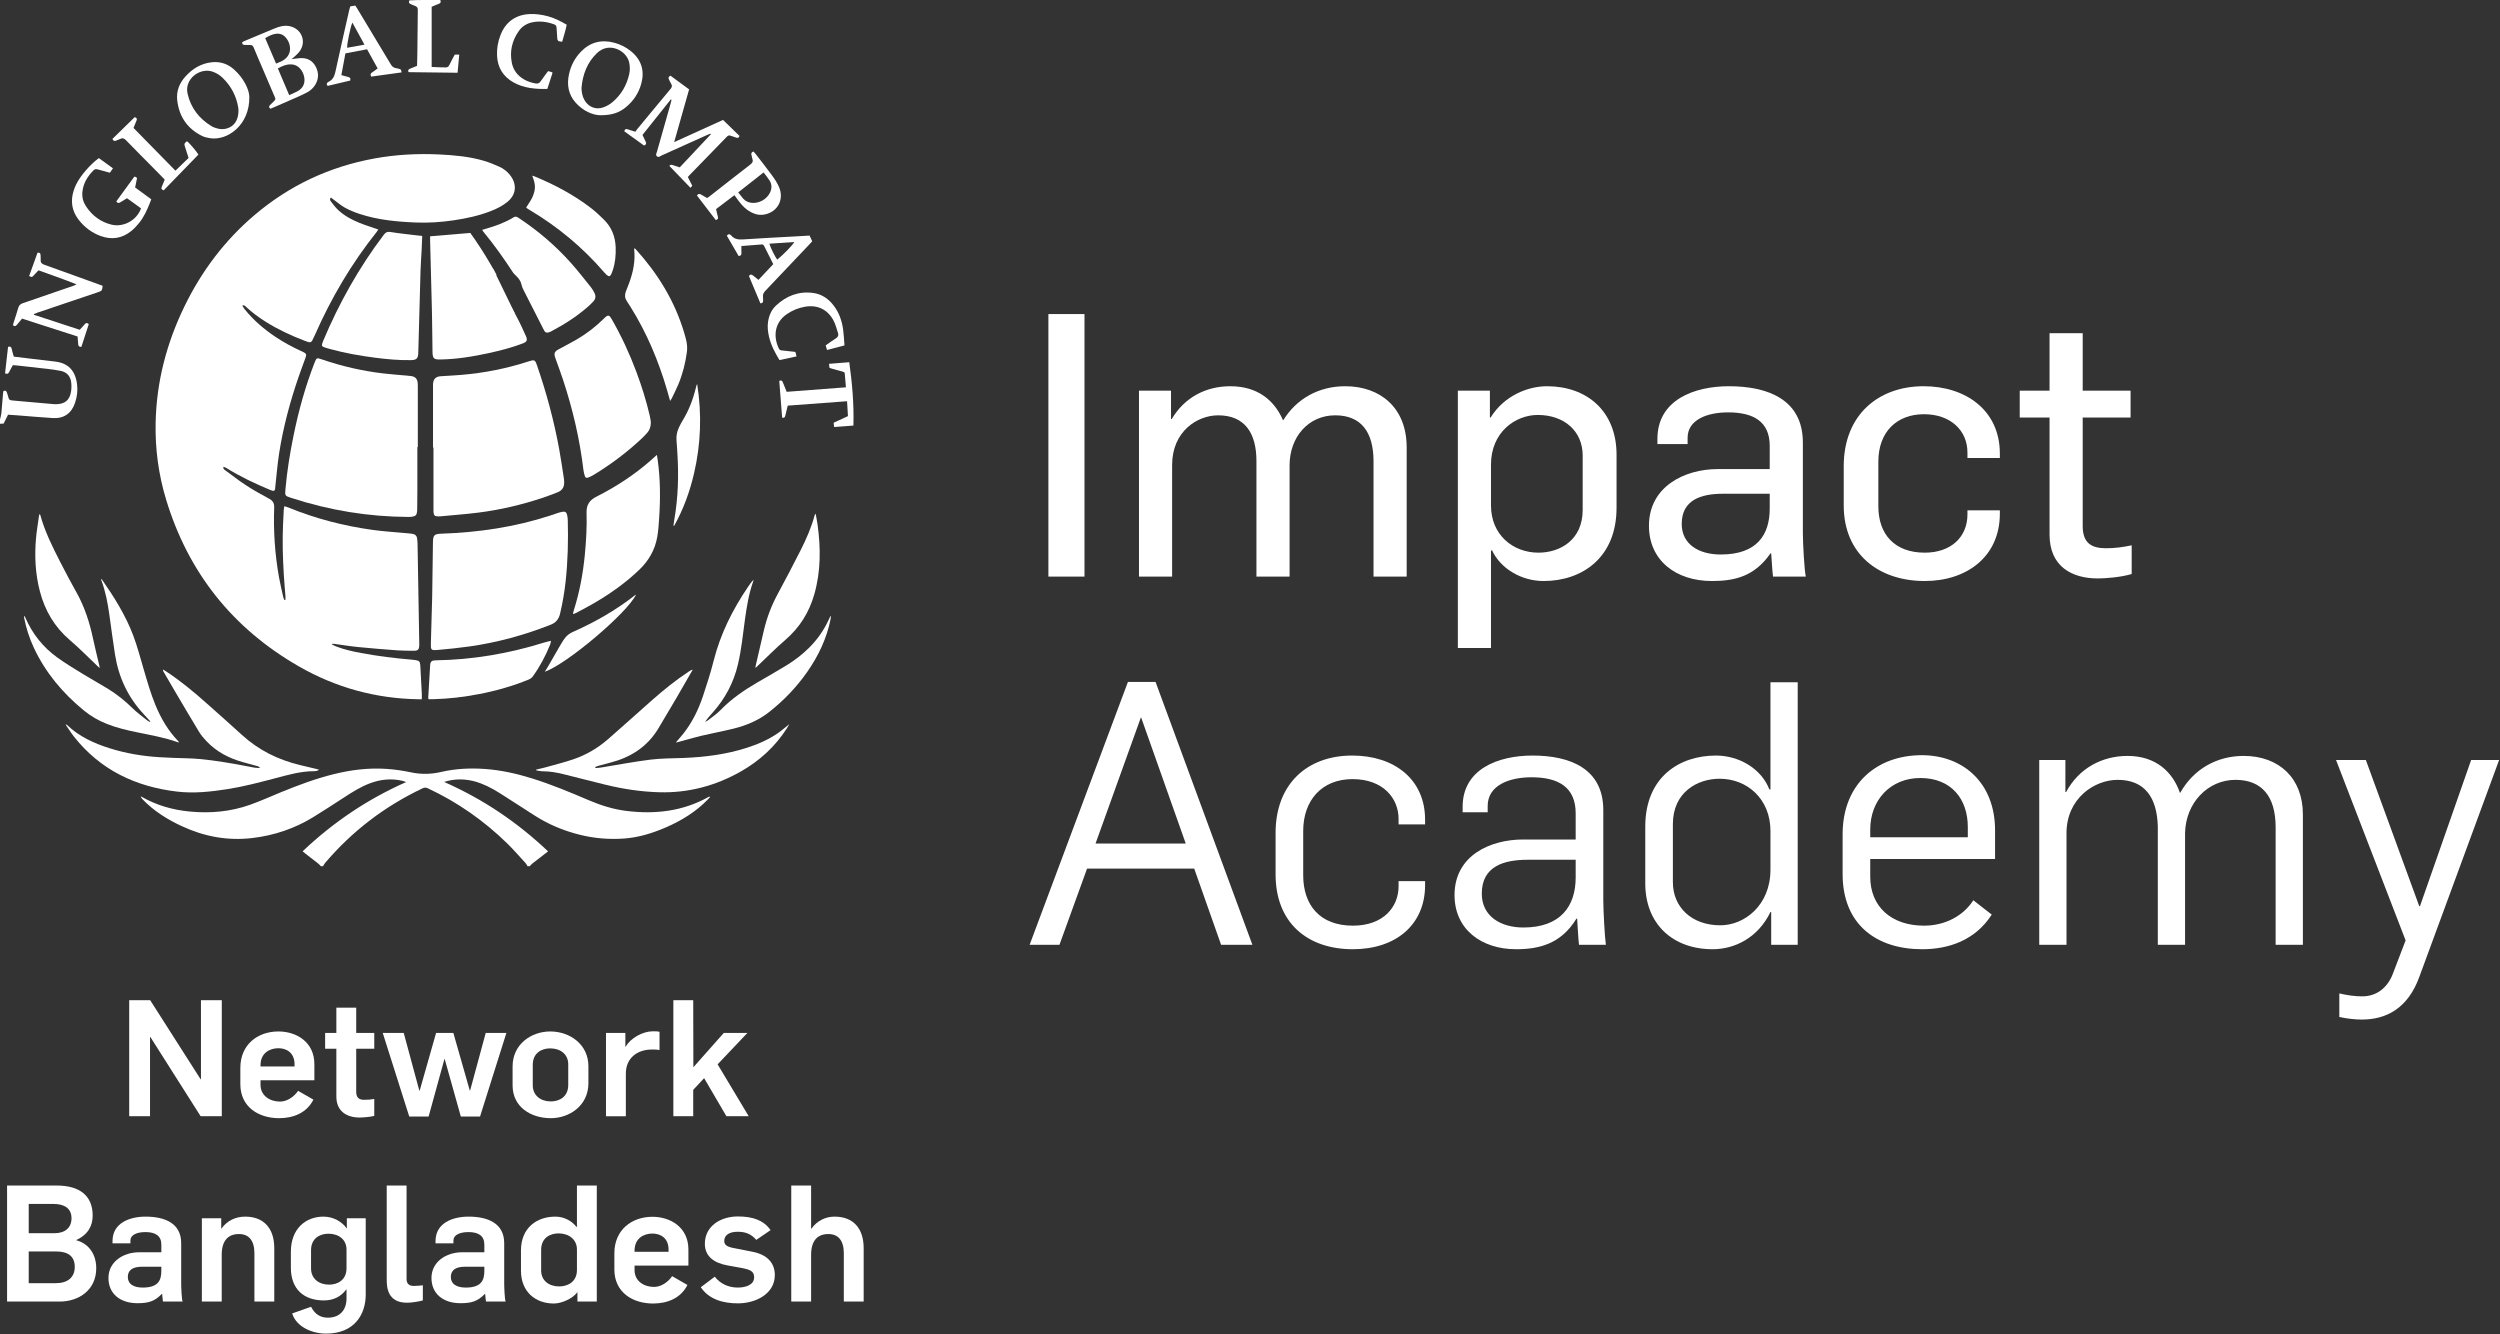 <svg width="1220" height="651" viewBox="0 0 1220 651" fill="none" xmlns="http://www.w3.org/2000/svg">
<rect x="0" y="0" width="1220" height="651" fill="#333333" stroke="none"/>
<path d="M511.619 153.263H529.228V281.38H511.619V153.263Z" fill="white"/>
<path d="M555.822 190.638H571.456V204.474H571.814C578.104 193.873 588.525 188.482 600.385 188.482C613.861 188.482 621.948 195.49 626.08 205.013H626.26C632.729 194.592 643.51 188.482 656.448 188.482C673.697 188.482 686.456 199.084 686.456 218.31V281.381H670.284V225.138C670.284 210.764 664.174 202.677 651.596 202.677C638.478 202.677 629.314 213.278 629.314 227.114V281.381H613.142V224.958C613.142 211.482 607.573 202.677 594.456 202.677C584.393 202.677 571.994 210.404 571.994 226.936V281.381H555.822V190.638Z" fill="white"/>
<path d="M772.345 248.857V222.263C772.345 210.583 763.54 202.497 750.424 202.497C739.643 202.497 727.603 210.763 727.603 226.755V246.701C727.603 260.895 738.205 269.701 750.783 269.701C761.205 269.701 772.345 263.591 772.345 248.857ZM711.431 190.638H727.064V203.755H727.424C734.072 192.974 745.752 188.482 754.916 188.482C774.501 188.482 788.876 200.701 788.876 221.903V247.778C788.876 272.217 771.985 283.537 753.299 283.537C742.337 283.537 732.275 277.427 728.143 268.622H727.603V316.239H711.431V190.638Z" fill="white"/>
<path d="M863.625 248.137V240.949H840.805C830.023 240.949 820.679 244.004 820.679 255.684C820.679 265.567 828.945 270.599 839.726 270.599C857.515 270.599 863.625 260.895 863.625 248.137ZM804.688 256.583C804.688 237.536 821.937 228.911 838.289 228.911H863.625V217.591C863.625 205.731 855.718 201.239 843.319 201.239C833.078 201.239 823.554 204.832 823.554 213.637V216.692H808.819V214.176C808.819 195.129 826.789 188.481 843.679 188.481C862.726 188.481 879.797 194.949 879.797 215.973V260.176C879.797 264.848 880.515 278.325 881.234 281.38H865.242C864.882 279.044 864.523 272.036 864.343 270.059H863.985C856.258 281.2 846.734 283.536 835.414 283.536C817.805 283.536 804.688 273.473 804.688 256.583Z" fill="white"/>
<path d="M899.74 246.7V227.473C899.74 202.497 916.631 188.481 938.732 188.481C959.216 188.481 975.928 200.161 975.928 221.364V223.52H960.115V220.825C960.115 210.044 951.85 202.137 938.912 202.137C925.795 202.137 916.631 210.583 916.631 225.317V247.06C916.631 260.716 924.538 269.7 939.271 269.7C952.21 269.7 960.115 261.973 960.115 251.012V249.036H975.928V250.653C975.928 271.676 959.756 283.536 939.271 283.536C916.811 283.536 899.74 270.419 899.74 246.7Z" fill="white"/>
<path d="M1000.18 260.896V203.756H985.63V190.638H1000.18V162.606H1016.36V190.638H1039.72V203.756H1016.36V256.762C1016.36 265.029 1020.67 267.544 1027.68 267.544C1032.35 267.544 1035.94 267.005 1040.26 266.106V280.122C1034.86 281.74 1027.32 282.278 1023.72 282.278C1011.15 282.278 1000.18 276.529 1000.18 260.896Z" fill="white"/>
<path d="M578.644 411.653L556.901 350.199H556.723L534.62 411.653H578.644ZM550.433 332.77H563.909L611.167 461.067H595.895L582.777 423.871H530.488L517.011 461.067H502.456L550.433 332.77Z" fill="white"/>
<path d="M622.488 426.747V406.441C622.488 382.544 637.942 368.708 659.863 368.708C680.527 368.708 695.442 380.387 695.442 399.973V402.309H682.504V399.613C682.504 389.552 674.958 380.208 660.043 380.208C645.128 380.208 635.964 390.449 635.964 405.544V427.107C635.964 441.661 644.051 451.723 660.223 451.723C675.136 451.723 682.504 442.559 682.504 432.496V429.981H695.442V431.957C695.442 451.364 681.067 463.223 660.223 463.223C637.762 463.223 622.488 450.107 622.488 426.747Z" fill="white"/>
<path d="M768.931 428.184V419.559H745.571C734.071 419.559 723.111 422.613 723.111 436.091C723.111 447.231 732.455 452.621 743.415 452.621C761.384 452.621 768.931 442.379 768.931 428.184ZM709.813 436.809C709.813 417.223 727.603 409.676 743.236 409.676H768.931V396.919C768.931 383.981 760.305 379.309 747.368 379.309C736.767 379.309 725.985 383.083 725.985 393.324V396.379H713.767V393.684C713.767 375.356 731.016 368.708 747.907 368.708C766.056 368.708 782.407 374.996 782.407 395.301V439.145C782.407 444.176 783.125 457.473 783.665 461.067H770.548C770.188 458.372 769.829 450.645 769.649 448.309H769.291C761.743 460.708 750.961 463.223 739.821 463.223C722.931 463.223 709.813 453.52 709.813 436.809Z" fill="white"/>
<path d="M863.984 424.411V405.544C863.984 389.911 852.664 380.028 839.187 380.028C828.227 380.028 816.367 386.676 816.367 402.129V430.52C816.367 442.559 825.351 451.544 839.547 451.544C851.227 451.544 863.984 441.84 863.984 424.411ZM802.891 431.059V403.387C802.891 379.129 819.601 368.708 837.391 368.708C848.531 368.708 859.492 374.996 863.445 385.239H863.984V332.949H877.281V461.067H864.344V445.075H863.984C857.875 457.653 846.555 463.223 835.773 463.223C816.367 463.223 802.891 451.004 802.891 431.059Z" fill="white"/>
<path d="M960.293 408.598V403.568C960.293 389.91 952.207 379.669 937.113 379.669C922.558 379.669 912.675 390.45 912.675 404.825V408.598H960.293ZM899.199 426.568V407.161C899.199 382.364 916.09 368.528 937.831 368.528C957.777 368.528 973.59 381.825 973.59 405.184V419.2H912.675V427.825C912.675 442.56 923.098 451.724 938.91 451.724C949.331 451.724 958.137 446.872 962.987 439.325L971.973 446.333C963.886 458.91 950.949 463.224 938.011 463.224C915.91 463.224 899.199 451.364 899.199 426.568Z" fill="white"/>
<path d="M995.15 370.864H1007.91V386.497H1008.27C1014.56 374.817 1025.88 368.888 1038.28 368.888C1052.29 368.888 1060.38 376.973 1063.79 386.856H1063.97C1070.44 375.356 1081.76 368.888 1094.88 368.888C1112.31 368.888 1123.81 379.848 1123.81 397.457V461.066H1110.51V403.746C1110.51 388.473 1103.68 380.566 1090.92 380.566C1077.45 380.566 1066.67 391.708 1066.31 406.442V461.066H1053.01V403.388C1052.65 388.833 1046.36 380.566 1033.42 380.566C1022.1 380.566 1008.45 389.552 1008.45 406.621V461.066H995.15V370.864Z" fill="white"/>
<path d="M1141.59 496.286V484.786C1145.37 485.684 1149.14 486.223 1152.73 486.223C1160.1 486.223 1165.31 481.731 1167.83 474.903L1173.94 458.911L1139.98 370.864H1154.53L1180.59 442.2H1180.95L1205.92 370.864H1219.58L1180.77 476.34C1175.02 492.512 1164.06 497.543 1152.56 497.543C1149.68 497.543 1145.73 497.184 1141.59 496.286Z" fill="white"/>
<path d="M156.574 422.716C156.186 422.309 155.841 421.848 155.405 421.502C153.329 419.865 151.226 418.261 149.137 416.64C148.68 416.284 148.241 415.905 147.669 415.434C162.564 401.342 179.189 390.061 198.208 381.65C197.424 381.373 196.989 381.173 196.532 381.065C191.041 379.753 185.689 380.308 180.446 382.286C176.017 383.958 172.046 386.462 168.1 389.025C163.028 392.32 157.964 395.634 152.808 398.793C143.658 404.401 133.708 407.716 123.048 408.97C110.982 410.39 99.562 408.218 88.605 403.112C81.621 399.857 75.188 395.832 69.781 390.281C69.336 389.825 68.918 389.344 68.606 388.665C68.79 388.724 68.992 388.75 69.156 388.845C76.412 393.005 84.258 395.225 92.546 396.028C102.622 397.004 112.514 396.117 122.069 392.717C127.153 390.909 132.08 388.664 137.08 386.618C145.508 383.17 154.021 379.976 162.881 377.785C171.317 375.7 179.869 374.622 188.549 375.212C192.577 375.484 196.616 376.065 200.565 376.905C205.504 377.957 210.316 377.857 215.21 376.726C222.184 375.116 229.282 374.749 236.408 375.237C244.353 375.781 252.081 377.502 259.673 379.873C269.104 382.817 278.208 386.618 287.277 390.492C293.201 393.022 299.273 394.94 305.674 395.729C319.717 397.458 333.214 395.933 345.774 388.91C345.964 388.804 346.168 388.724 346.601 388.87C346.196 389.308 345.798 389.754 345.382 390.182C339.597 396.13 332.696 400.4 325.133 403.688C318.576 406.537 311.821 408.67 304.65 409.197C297.336 409.733 290.1 409.142 282.969 407.372C275.214 405.446 267.916 402.438 261.166 398.142C256.162 394.957 251.172 391.752 246.196 388.526C242.492 386.126 238.736 383.832 234.584 382.274C229.4 380.328 224.104 379.753 218.669 381.037C218.166 381.156 217.677 381.322 216.753 381.59C226.406 385.894 235.298 390.758 243.734 396.432C252.13 402.078 259.992 408.389 267.461 415.473C264.804 417.521 262.288 419.442 259.796 421.394C259.312 421.773 258.922 422.272 258.489 422.716H257.432C257.136 422.229 256.91 421.677 256.533 421.266C253.512 417.978 250.592 414.585 247.4 411.473C236.072 400.428 223.265 391.482 208.925 384.756C208.013 384.329 207.254 384.209 206.288 384.668C187.801 393.421 171.898 405.546 158.637 421.126C158.234 421.598 157.964 422.184 157.632 422.716H156.574Z" fill="white"/>
<path d="M0 204.687C0.231 203.671 0.569 202.667 0.671 201.639C0.993 198.366 1.224 195.082 1.503 191.805C1.531 191.465 1.637 191.13 1.703 190.819C2.595 190.438 3.107 190.714 3.363 191.559C3.619 192.402 3.963 193.225 4.137 194.082C4.325 195.007 4.865 195.321 5.727 195.387C7.308 195.509 8.884 195.689 10.463 195.829C15.727 196.297 20.992 196.761 26.257 197.219C26.667 197.255 27.08 197.258 27.491 197.25C31.641 197.169 33.977 195.282 34.649 191.191C34.911 189.598 34.94 187.901 34.703 186.306C34.281 183.486 32.532 181.614 29.728 181.009C27.499 180.527 25.216 180.263 22.945 179.994C17.932 179.398 12.912 178.858 7.893 178.302C7.376 178.246 6.853 178.243 6.247 178.21C5.613 179.377 4.967 180.489 4.401 181.639C4.012 182.433 3.485 182.635 2.468 182.189C2.952 177.915 3.445 173.569 3.932 169.262C5.007 168.937 5.488 169.23 5.695 170.21C5.96 171.463 6.363 172.689 6.735 174.03C9.584 174.378 12.372 174.723 15.163 175.057C19.068 175.522 22.975 175.978 26.881 176.441C33.155 177.182 36.743 180.654 37.608 187.545C37.991 190.605 37.612 193.651 36.619 196.589C34.88 201.733 31.193 204.337 25.785 204.011C20.041 203.667 14.308 203.134 8.569 202.69C7.053 202.573 5.535 202.483 3.929 202.375C3.2 203.842 2.499 205.253 1.78 206.697C1.153 206.735 0.576 206.77 0 206.805V204.687Z" fill="white"/>
<path d="M118.202 149.102C118.657 149.797 118.978 150.39 119.394 150.908C123.74 156.322 128.954 160.768 134.726 164.585C138.557 167.117 142.576 169.31 146.752 171.217C147.125 171.388 147.505 171.546 147.873 171.729C149.506 172.544 149.684 172.945 149.076 174.633C147.964 177.729 146.785 180.801 145.716 183.91C141.524 196.097 138.197 208.517 136.21 221.256C135.36 226.706 134.94 232.224 134.326 237.71C134.288 238.06 134.302 238.42 134.225 238.761C134.086 239.38 133.662 239.645 133.045 239.502C132.649 239.41 132.26 239.262 131.882 239.104C124.561 236.037 117.38 232.689 110.629 228.476C110.178 228.194 109.658 228.026 109.072 227.762C108.777 228.876 109.476 229.162 109.945 229.506C113.304 231.98 116.589 234.57 120.082 236.837C123.724 239.2 127.521 241.338 131.353 243.38C133.178 244.352 133.878 245.637 133.806 247.606C133.388 258.98 134.124 270.282 136.11 281.489C136.704 284.84 137.518 288.152 138.258 291.476C138.361 291.94 138.62 292.369 138.806 292.816C138.962 292.794 139.117 292.773 139.272 292.753C139.286 292.221 139.345 291.685 139.308 291.157C139.046 287.582 138.718 284.012 138.501 280.434C138.001 272.216 137.756 263.992 138.132 255.76C138.237 253.47 138.338 251.18 138.47 248.892C138.502 248.333 138.648 247.781 138.777 247.016C139.541 247.262 140.09 247.398 140.608 247.612C153.881 253.065 167.668 256.63 181.856 258.598C187.26 259.346 192.724 259.661 198.16 260.177C199.212 260.277 200.27 260.348 201.313 260.518C202.525 260.717 203.358 261.392 203.524 262.685C203.628 263.498 203.746 264.317 203.761 265.134C204.05 281.533 204.325 297.932 204.602 314.329C204.608 314.624 204.614 314.918 204.598 315.212C204.501 316.894 203.882 317.562 202.192 317.558C199.43 317.553 196.661 317.569 193.91 317.369C187.468 316.9 181.026 316.377 174.598 315.74C170.804 315.365 167.034 314.726 163.252 314.214C162.885 314.165 162.512 314.174 162.141 314.157C162.101 314.278 162.062 314.401 162.024 314.524C162.732 314.856 163.422 315.232 164.15 315.513C168.058 317.016 172.13 317.908 176.23 318.673C184.434 320.206 192.708 321.229 201.024 321.921C201.608 321.97 202.192 322.05 202.772 322.14C204.536 322.41 204.969 322.828 205.101 324.642C205.268 326.929 205.352 329.22 205.473 331.509C205.6 333.916 205.736 336.322 205.848 338.73C205.882 339.482 205.853 340.237 205.853 341.232C205.157 341.232 204.534 341.241 203.913 341.23C183.216 340.869 163.83 335.504 145.93 325.244C113.578 306.698 91.884 279.492 81.048 243.752C77.338 231.518 75.674 218.949 75.95 206.174C76.384 186.178 81.36 167.268 90.104 149.334C98.425 132.264 109.626 117.369 124.113 105.036C141.185 90.502 160.788 81.313 182.848 77.314C193.369 75.408 203.965 74.857 214.616 75.385C221.894 75.746 229.161 76.404 236.19 78.481C238.766 79.242 241.274 80.289 243.732 81.389C245.669 82.256 247.361 83.568 248.736 85.22C251.83 88.938 252.63 94.282 247.824 98.342C245.32 100.458 242.433 101.878 239.406 103.05C233.57 105.313 227.489 106.609 221.322 107.52C215.266 108.413 209.172 108.825 203.049 108.585C193.694 108.22 184.404 107.336 175.45 104.386C173.008 103.582 170.588 102.589 168.337 101.354C166.352 100.265 164.614 98.721 162.77 97.373C162.33 97.053 161.901 96.718 161.474 96.397C160.733 97.234 161.134 97.862 161.502 98.332C162.658 99.801 163.769 101.348 165.138 102.6C168.117 105.324 171.65 107.23 175.365 108.742C178.024 109.824 180.781 110.665 183.496 111.613C183.822 111.728 184.15 111.84 184.616 112C184.318 112.448 184.101 112.836 183.826 113.18C171.477 128.664 161.518 145.581 153.569 163.704C153.216 164.509 152.816 165.294 152.421 166.082C151.986 166.952 151.298 167.238 150.374 166.909C149.71 166.674 149.046 166.44 148.389 166.186C141.961 163.714 135.741 160.814 129.886 157.165C126.386 154.984 123.078 152.549 120.052 149.74C119.65 149.366 119.345 148.745 118.202 149.102Z" fill="white"/>
<path d="M203.673 218.183C203.673 225.119 203.681 232.055 203.669 238.99C203.665 242.163 203.625 245.338 203.596 248.51C203.592 248.921 203.575 249.334 203.524 249.742C203.333 251.27 202.868 251.809 201.379 252.106C200.751 252.23 200.096 252.267 199.453 252.265C179.864 252.179 160.761 249.069 142.144 242.983C139.049 241.973 139.024 241.929 139.299 238.765C140.06 229.978 141.471 221.285 143.231 212.649C145.699 200.545 148.96 188.667 153.452 177.146C154.485 174.493 154.484 174.49 157.251 175.439C166.891 178.749 176.775 181.01 186.891 182.215C190.852 182.687 194.837 182.958 198.812 183.325C199.513 183.389 200.219 183.443 200.912 183.565C202.629 183.862 203.592 184.874 203.805 186.625C203.891 187.322 203.892 188.033 203.892 188.737C203.897 198.553 203.896 208.367 203.896 218.183C203.821 218.183 203.748 218.183 203.673 218.183Z" fill="white"/>
<path d="M211.314 218.432C211.314 208.913 211.314 199.394 211.314 189.874C211.314 189.052 211.277 188.228 211.315 187.406C211.427 185.005 212.682 183.752 215.057 183.602C218.454 183.389 221.857 183.221 225.249 182.936C236.345 182.002 247.201 179.848 257.797 176.413C260.871 175.416 261.087 175.476 262.122 178.485C266.694 191.77 270.346 205.305 272.874 219.13C273.761 223.98 274.459 228.864 275.213 233.736C275.329 234.484 275.333 235.261 275.291 236.02C275.173 238.134 273.986 239.51 272.085 240.252C269.57 241.232 267.046 242.197 264.485 243.044C254.317 246.406 243.922 248.842 233.298 250.172C227.186 250.937 221.035 251.381 214.901 251.966C214.551 252 214.197 252.01 213.845 252.002C212.125 251.969 211.674 251.538 211.555 249.814C211.527 249.405 211.537 248.992 211.537 248.581C211.535 238.532 211.535 228.481 211.535 218.432C211.462 218.432 211.387 218.432 211.314 218.432Z" fill="white"/>
<path d="M210.906 291.238C211.046 281.142 211.155 272.976 211.273 264.81C211.327 261.079 211.862 260.564 215.562 260.436C233.546 259.819 251.202 257.216 268.361 251.639C269.755 251.186 271.137 250.687 272.531 250.231C273.086 250.05 273.654 249.884 274.229 249.782C275.865 249.491 276.471 249.903 276.811 251.574C276.962 252.318 277.051 253.084 277.073 253.843C277.347 263.839 277.115 273.82 276.025 283.766C275.442 289.079 274.543 294.34 273.298 299.547C272.65 302.25 271.214 303.9 268.582 304.932C255.849 309.924 242.751 313.522 229.215 315.452C224.049 316.19 218.846 316.706 213.645 317.172C210.357 317.467 210.181 317.207 210.266 313.975C210.485 305.754 210.727 297.531 210.906 291.238Z" fill="white"/>
<path d="M317.621 206.003C317.584 208.068 317.156 209.643 316.05 210.951C315.217 211.936 314.334 212.888 313.396 213.772C306.145 220.614 298.213 226.563 289.705 231.746C288.857 232.262 287.938 232.674 287.021 233.059C286.229 233.391 285.609 233.088 285.374 232.262C285.104 231.304 284.838 230.331 284.72 229.346C282.926 214.304 279.484 199.635 274.742 185.264C273.584 181.754 272.284 178.288 271.038 174.806C270.193 172.442 270.502 171.595 272.738 170.38C275.626 168.81 278.568 167.334 281.405 165.678C286.246 162.854 290.669 159.459 294.654 155.507C294.738 155.423 294.822 155.342 294.908 155.26C296.769 153.492 297.244 153.543 298.561 155.839C303.277 164.06 307.254 172.631 310.561 181.511C313.166 188.506 315.4 195.618 317.088 202.894C317.352 204.034 317.486 205.204 317.621 206.003Z" fill="white"/>
<path d="M206.045 115.146C205.946 117.554 205.872 119.771 205.76 121.988C205.588 125.391 205.321 128.791 205.217 132.196C204.902 142.535 204.646 152.875 204.366 163.214C204.284 166.268 204.221 169.324 204.11 172.378C204.017 174.92 203.205 175.691 200.63 175.74C194.742 175.852 188.893 175.31 183.066 174.562C175.728 173.62 168.446 172.334 161.297 170.388C160.278 170.111 159.258 169.824 158.265 169.471C157.066 169.044 156.932 168.723 157.297 167.474C157.412 167.08 157.566 166.698 157.725 166.319C165.504 147.819 175.248 130.448 187.39 114.442C188.304 113.238 189.136 112.987 190.626 113.23C194.908 113.924 199.233 114.352 203.542 114.882C204.296 114.974 205.052 115.042 206.045 115.146Z" fill="white"/>
<path d="M229.489 113.659C232.914 118.399 236.116 123.371 239.114 128.492C239.637 129.383 240.153 130.279 240.662 131.179C241.21 132.146 241.75 133.118 242.284 134.094C241.641 134.927 241.024 135.63 240.516 136.404C238.436 139.575 238.558 143.71 240.98 146.604C242.322 148.208 244.072 149.314 246.306 149.31C247.129 149.308 247.953 149.328 248.776 149.323C248.98 149.322 249.389 149.826 249.924 150.659C250.308 151.259 250.758 152.031 251.244 152.91C253.117 156.307 255.513 161.292 256.697 164.103C257.524 166.067 257.074 166.856 255.07 167.611C249.729 169.624 244.224 171.067 238.657 172.286C230.844 173.996 222.976 175.292 214.952 175.43C211.732 175.486 211.117 174.975 211.064 171.736C210.954 165.27 210.94 158.802 210.793 152.336C210.529 140.642 210.196 128.948 209.894 117.254C209.878 116.626 209.893 115.995 209.893 115.322C216.444 114.766 222.804 114.227 229.489 113.659Z" fill="white"/>
<path d="M31.967 353.528C32.435 353.647 32.567 353.64 32.632 353.703C38.576 359.451 45.871 362.751 53.612 365.186C61.377 367.628 69.365 368.966 77.476 369.492C82.163 369.796 86.863 369.926 91.559 370.06C99.394 370.287 107.1 371.532 114.799 372.852C117.98 373.398 121.14 374.07 124.317 374.636C125.089 374.774 125.895 374.723 126.684 374.759C126.711 374.646 126.739 374.532 126.765 374.419C126.444 374.25 126.139 374.015 125.796 373.919C123.309 373.22 120.812 372.567 118.327 371.868C111.643 369.99 105.671 366.842 100.836 361.78C99.464 360.343 98.145 358.791 97.118 357.1C93.027 350.376 89.055 343.58 85.052 336.802C83.26 333.767 81.499 330.714 79.728 327.667C79.595 327.438 79.496 327.19 79.612 326.722C80.131 327.052 80.653 327.376 81.167 327.715C88.204 332.35 94.665 337.715 100.943 343.314C106.644 348.398 112.385 353.442 118.02 358.6C126.195 366.084 135.765 370.81 146.48 373.364C149.501 374.086 152.523 374.811 155.689 375.57C154.848 376.359 153.861 376.335 153.013 376.34C146.525 376.382 140.375 378.203 134.188 379.818C126.576 381.803 118.98 383.844 111.196 385.064C102.993 386.35 94.746 387.278 86.456 386.304C66.196 383.927 48.959 375.75 36.088 359.463C34.656 357.65 33.441 355.664 31.967 353.528Z" fill="white"/>
<path d="M290.577 374.816C291.497 374.731 292.427 374.7 293.336 374.554C301.332 373.258 309.296 371.718 317.327 370.712C322.672 370.043 328.109 370.091 333.508 369.884C344.056 369.479 354.452 368.14 364.541 364.9C370.105 363.114 375.416 360.772 380.196 357.363C381.811 356.211 383.301 354.884 385.181 353.37C384.665 354.27 384.359 354.858 384.003 355.414C378.233 364.411 370.568 371.4 361.291 376.614C349.047 383.495 335.905 386.999 321.823 386.623C312.928 386.384 304.163 385.06 295.524 382.956C288.681 381.29 281.868 379.499 275.031 377.808C271.663 376.976 268.256 376.386 264.761 376.379C263.737 376.376 262.715 376.094 261.691 375.939C261.688 375.807 261.685 375.675 261.683 375.543C263.231 375.176 264.795 374.86 266.325 374.431C270.788 373.184 275.295 372.058 279.68 370.578C286.035 368.435 291.759 365.062 296.809 360.65C303.892 354.463 310.873 348.163 317.912 341.927C323.725 336.778 329.759 331.908 336.249 327.627C336.776 327.28 337.315 326.951 338.064 326.802C337.848 327.171 337.632 327.542 337.417 327.912C334.953 332.188 332.513 336.479 330.02 340.736C327.14 345.655 324.232 350.556 321.303 355.444C315.88 364.494 307.688 369.651 297.661 372.216C295.785 372.696 293.913 373.192 292.047 373.708C291.509 373.856 290.999 374.096 290.476 374.295C290.509 374.468 290.544 374.643 290.577 374.816Z" fill="white"/>
<path d="M279.615 299.332C279.765 298.779 279.893 298.22 280.065 297.675C282.839 288.906 284.513 279.922 285.393 270.775C286.053 263.924 286.447 257.058 286.245 250.184C286.133 246.388 287.69 244.068 291.017 242.391C300.65 237.532 309.634 231.662 317.75 224.514C318.621 223.746 319.473 222.958 320.558 221.978C320.713 222.923 320.837 223.592 320.931 224.267C322.265 233.735 322.306 243.242 321.673 252.758C321.462 255.92 321.274 259.108 320.703 262.216C319.581 268.339 316.63 273.534 312.137 277.876C305.502 284.287 298.041 289.57 290.11 294.218C287.275 295.879 284.349 297.386 281.457 298.948C280.957 299.219 280.419 299.422 279.899 299.656C279.805 299.548 279.71 299.44 279.615 299.332Z" fill="white"/>
<path d="M73.395 352.065C72.332 350.905 71.281 349.733 70.204 348.586C62.443 340.315 57.868 330.493 56.119 319.343C55.1 312.846 54.256 306.321 53.34 299.806C52.545 294.154 51.473 288.567 49.477 283.194C49.4 282.986 49.385 282.754 49.328 282.47C49.493 282.575 49.609 282.611 49.664 282.69C55.685 291.343 61.3 300.255 65.027 310.159C67.049 315.534 68.504 321.125 70.125 326.645C71.863 332.563 73.547 338.495 75.913 344.205C78.593 350.666 82.073 356.621 86.973 361.677C87.093 361.801 87.177 361.958 87.336 362.179C87.145 362.214 86.995 362.294 86.887 362.255C80.451 359.935 73.732 358.774 67.065 357.399C62.001 356.357 56.973 355.187 52.149 353.27C48.077 351.651 44.324 349.505 40.935 346.719C30.623 338.249 22.196 328.274 16.516 316.106C14.343 311.453 12.788 306.599 11.792 301.563C11.725 301.223 11.708 300.874 11.832 300.45C12.008 300.757 12.216 301.05 12.356 301.374C15.771 309.278 20.969 315.805 27.917 320.83C31.956 323.749 36.248 326.326 40.497 328.941C44.499 331.403 48.637 333.643 52.639 336.105C57.056 338.822 61.071 342.058 64.787 345.702C66.956 347.83 69.451 349.629 71.823 351.549C72.233 351.881 72.759 352.071 73.231 352.329L73.395 352.065Z" fill="white"/>
<path d="M329.812 362.312C331.146 360.752 332.372 359.408 333.498 357.982C337.884 352.43 340.908 346.137 343.126 339.472C344.995 333.849 346.811 328.192 348.26 322.45C351.568 309.34 357.502 297.497 365.04 286.381C365.858 285.176 366.691 283.984 367.743 282.9C367.668 283.214 367.622 283.541 367.515 283.845C365.411 289.866 364.378 296.116 363.523 302.406C362.535 309.676 361.815 316.984 360.132 324.149C358.032 333.1 353.872 340.94 347.756 347.769C346.48 349.194 345.191 350.609 344.098 352.296C344.583 352.026 345.116 351.818 345.544 351.478C347.612 349.838 349.84 348.344 351.667 346.464C357.008 340.965 363.242 336.72 369.819 332.902C374.543 330.162 379.288 327.456 383.948 324.612C387.968 322.157 391.675 319.269 395.016 315.926C399.007 311.934 402.151 307.364 404.502 302.24C404.722 301.761 404.952 301.286 405.184 300.813C405.206 300.769 405.272 300.749 405.514 300.586C405.446 301.186 405.426 301.66 405.334 302.117C403.427 311.604 399.363 320.137 393.842 328.014C388.643 335.43 382.422 341.884 375.319 347.486C370.151 351.564 364.202 354.037 357.88 355.596C352.642 356.888 347.323 357.85 342.074 359.102C338.198 360.026 334.376 361.181 330.53 362.228C330.368 362.272 330.192 362.269 329.812 362.312Z" fill="white"/>
<path d="M235.279 112.186C236.165 111.922 236.829 111.722 237.493 111.526C242.066 110.181 246.545 108.587 250.619 106.069C251.678 105.415 252.349 105.847 253.155 106.379C262.567 112.598 271.077 119.882 278.593 128.283C282.035 132.131 285.198 136.23 288.439 140.255C289.131 141.114 289.687 142.107 290.167 143.105C290.837 144.498 290.657 145.879 289.607 147.038C288.782 147.949 287.887 148.807 286.965 149.622C281.47 154.47 275.321 158.347 268.866 161.766C268.457 161.982 268.006 162.146 267.555 162.257C266.723 162.461 266.047 162.209 265.625 161.425C265.346 160.907 265.077 160.386 264.811 159.863C261.691 153.743 258.562 147.63 255.467 141.497C255.023 140.615 254.627 139.673 254.426 138.713C254.011 136.743 252.711 135.429 251.358 134.115C250.983 133.753 250.603 133.373 250.321 132.939C245.874 126.081 241.117 119.45 235.926 113.135C235.742 112.911 235.597 112.655 235.279 112.186Z" fill="white"/>
<path d="M327.014 195.644C326.494 193.796 326.045 192.16 325.571 190.53C321.369 176.078 315.582 162.32 307.563 149.545C307.002 148.65 306.425 147.764 305.845 146.881C304.899 145.442 304.803 143.913 305.386 142.333C305.914 140.901 306.514 139.497 307.041 138.065C309.009 132.713 310.119 127.232 309.471 121.493C309.462 121.408 309.562 121.308 309.665 121.112C309.89 121.314 310.111 121.482 310.294 121.685C320.949 133.473 329.146 146.697 333.762 162.001C334.711 165.146 335.663 168.281 335.219 171.669C334.498 177.177 333.142 182.508 331.007 187.626C330.059 189.898 328.929 192.096 327.861 194.317C327.667 194.721 327.378 195.08 327.014 195.644Z" fill="white"/>
<path d="M209.103 341.206C209.035 340.818 208.971 340.647 208.98 340.481C209.279 335.258 209.571 330.034 209.898 324.813C210.024 322.787 210.598 322.269 212.667 322.237C230.77 321.966 248.411 318.906 265.674 313.523C266.612 313.23 267.584 313.049 268.899 312.727C268.706 313.567 268.652 314.123 268.451 314.619C266.211 320.142 263.424 325.37 259.931 330.202C259.512 330.779 258.835 331.278 258.17 331.551C250.32 334.767 242.203 337.097 233.878 338.693C226.482 340.11 219.027 341.029 211.491 341.203C210.734 341.221 209.976 341.206 209.103 341.206Z" fill="white"/>
<path d="M259.716 85.722C260.227 85.874 260.508 85.932 260.771 86.04C270.579 90.087 279.903 95.014 288.344 101.484C290.574 103.192 292.632 105.142 294.642 107.11C298.475 110.864 300.308 115.498 300.458 120.858C300.563 124.651 300.219 128.363 298.999 131.97C298.811 132.524 298.623 133.084 298.375 133.614C297.723 135.012 297.166 135.124 295.986 134.088C295.547 133.702 295.147 133.264 294.764 132.82C284.331 120.686 272.166 110.626 258.43 102.446C257.976 102.175 257.532 101.888 257.094 101.596C257.004 101.536 256.954 101.418 256.806 101.219C257.059 100.83 257.35 100.41 257.611 99.972C258.392 98.664 259.328 97.419 259.906 96.026C261.552 92.055 261.367 89.943 259.716 85.722Z" fill="white"/>
<path d="M48.658 326.004C48.248 325.649 48.028 325.473 47.825 325.281C43.258 320.961 38.865 316.439 34.09 312.364C26.608 305.979 21.93 297.992 19.468 288.593C17.238 280.087 16.812 271.424 17.574 262.704C17.896 259.025 18.536 255.375 19.037 251.711C19.073 251.453 19.169 251.204 19.249 250.908C19.448 251.047 19.596 251.092 19.618 251.173C21.829 259.277 25.549 266.747 29.353 274.171C31.897 279.137 34.496 284.08 37.238 288.939C41.3 296.133 43.764 303.864 45.462 311.897C46.373 316.201 47.457 320.471 48.457 324.757C48.533 325.081 48.565 325.417 48.658 326.004Z" fill="white"/>
<path d="M398.039 250.683C398.381 252.613 398.735 254.301 398.97 256.006C400.55 267.459 400.589 278.853 397.366 290.074C394.854 298.814 390.279 306.21 383.323 312.207C378.437 316.422 373.901 321.045 369.206 325.482C369.082 325.599 368.937 325.694 368.601 325.954C368.689 325.425 368.726 325.077 368.805 324.737C370.126 319.019 371.434 313.298 372.781 307.586C374.231 301.441 376.434 295.589 379.441 290.017C383.289 282.885 387.066 275.713 390.719 268.479C393.501 262.975 395.986 257.329 397.578 251.337C397.618 251.186 397.766 251.063 398.039 250.683Z" fill="white"/>
<path d="M346.678 65.208C346.15 65.426 345.616 65.632 345.096 65.866C337.656 69.218 330.223 72.585 322.774 75.913C322.135 76.2 321.51 76.95 320.69 76.353C319.762 75.676 320.37 74.848 320.578 74.108C322.759 66.368 324.964 58.634 327.158 50.897C327.36 50.181 327.528 49.456 327.712 48.733L327.344 48.536C322.756 54.288 318.168 60.038 313.534 65.848C314.058 66.965 314.52 68.04 315.058 69.074C315.484 69.894 315.446 70.518 314.327 71.045C311.16 68.76 307.899 66.405 304.634 64.048C304.932 62.962 305.476 62.788 306.382 63.125C307.478 63.534 308.616 63.829 310.086 64.28C310.27 64.004 310.496 63.588 310.792 63.229C316.254 56.614 321.702 49.988 327.216 43.417C327.998 42.484 328.112 41.756 327.462 40.776C327.075 40.193 326.859 39.501 326.502 38.896C326.006 38.057 326.2 37.456 327.168 36.917C330.126 39.09 333.139 41.306 336.286 43.62C333.887 52.088 331.498 60.521 328.992 69.366C337.284 65.594 345.17 62.008 352.838 58.52C355.587 61.193 358.224 63.757 360.883 66.342C360.584 67.196 360.084 67.52 359.151 67.121C358.346 66.776 357.454 66.628 356.656 66.268C355.802 65.881 355.248 66.144 354.655 66.768C352.507 69.022 350.322 71.24 348.15 73.472C344.256 77.472 340.363 81.47 336.472 85.472C336.228 85.722 336.011 85.997 335.671 86.386C336.37 87.765 337.078 89.162 337.823 90.634C337.518 90.986 337.228 91.32 336.947 91.644C333.547 88.118 330.215 84.662 326.698 81.014C326.832 80.408 327.496 80.265 328.432 80.597C329.476 80.968 330.538 81.293 331.72 81.68C336.794 76.282 341.848 70.904 346.904 65.525C346.828 65.42 346.754 65.313 346.678 65.208Z" fill="white"/>
<path d="M134.729 31.041C135.716 30.622 136.424 30.343 137.115 30.026C142.955 27.334 142.288 21.48 139.323 18.177C138.056 16.766 136.437 16.246 134.549 16.498C132.697 16.744 131.127 17.627 129.404 18.605C131.173 22.735 132.919 26.811 134.729 31.041ZM135.589 33.39C137.464 37.804 139.271 42.055 141.132 46.438C142.669 45.715 144.089 45.157 145.401 44.408C147.912 42.978 148.997 40.541 148.468 37.678C148.176 36.093 147.5 34.658 146.423 33.444C145.275 32.151 143.817 31.471 142.085 31.413C139.772 31.334 137.744 32.187 135.589 33.39ZM131.923 53.075C131.203 52.428 131.089 51.864 131.792 51.24C132.319 50.773 132.808 50.262 133.309 49.767C134.587 48.51 134.591 48.507 133.915 46.926C131.884 42.174 129.847 37.425 127.816 32.671C126.477 29.539 125.111 26.418 123.829 23.262C123.437 22.295 122.897 21.87 121.856 21.947C121.04 22.007 120.212 21.907 119.391 21.922C118.591 21.936 118.191 21.575 118.157 20.63C118.491 20.446 118.867 20.191 119.279 20.018C124.151 17.973 129.017 15.914 133.909 13.915C136.259 12.957 138.653 12.235 141.275 12.758C147.184 13.937 149.741 20.297 146.165 25.14C145.443 26.119 144.464 26.913 143.583 27.771C143.22 28.126 142.807 28.427 142.271 28.875C143.887 28.672 145.269 28.396 146.66 28.349C149.852 28.236 152.401 29.456 153.971 32.333C155.584 35.287 155.644 38.283 153.925 41.228C152.955 42.891 151.561 44.166 149.884 45.072C148.389 45.882 146.835 46.587 145.28 47.278C141.363 49.017 137.432 50.724 133.503 52.439C132.972 52.671 132.428 52.873 131.923 53.075Z" fill="white"/>
<path d="M16.505 153.597C23.953 156.035 31.401 158.475 38.9 160.931C39.756 159.991 40.579 159.157 41.319 158.254C41.937 157.501 42.529 157.449 43.327 158.174C42.129 161.847 40.917 165.567 39.711 169.269C38.636 169.33 38.205 168.893 38.159 167.942C38.099 166.721 37.963 165.503 37.855 164.213C28.764 161.282 19.795 158.391 10.771 155.482C9.863 156.565 9.016 157.531 8.217 158.538C7.684 159.21 7.136 159.383 6.317 158.707C6.432 158.266 6.54 157.765 6.693 157.278C7.436 154.927 8.256 152.599 8.917 150.227C9.275 148.946 10.008 148.334 11.237 147.918C19.407 145.154 27.552 142.319 35.704 139.507C36.237 139.323 36.767 139.127 37.321 138.762C31.239 136.287 25.052 134.195 18.78 131.918C17.937 132.815 17.112 133.715 16.263 134.594C15.54 135.341 15.528 135.329 14.22 134.694C15.576 130.919 16.94 127.126 18.308 123.318C19.236 123.215 19.755 123.445 19.773 124.389C19.788 125.211 19.928 126.039 19.86 126.851C19.745 128.225 20.439 128.775 21.644 129.201C28.228 131.523 34.787 133.919 41.353 136.295C44.273 137.351 47.189 138.417 50.083 139.469C49.855 141.853 49.748 141.946 47.729 142.625C37.943 145.915 28.161 149.223 18.38 152.53C17.773 152.735 17.184 152.993 16.585 153.226C16.559 153.349 16.532 153.473 16.505 153.597Z" fill="white"/>
<path d="M283.776 42.894C283.81 44.939 284.155 46.886 285.131 48.683C287.05 52.215 290.776 53.756 294.539 52.354C296.099 51.771 297.644 50.899 298.912 49.823C303.158 46.223 305.836 41.602 307.058 36.174C307.484 34.275 307.452 32.338 307.027 30.411C305.776 24.747 297.282 20.146 291.292 25.934C286.519 30.546 284.33 36.38 283.776 42.894ZM292.78 56.236C289.255 56.135 284.58 54.196 280.943 50.138C277.379 46.162 276.547 41.403 277.652 36.295C278.551 32.142 280.43 28.432 283.38 25.347C287.938 20.583 293.451 19.144 299.792 20.854C302.779 21.659 305.498 23.032 307.896 24.979C312.995 29.118 314.651 34.459 312.968 40.731C311.702 45.447 309.071 49.39 305.247 52.462C302.176 54.93 298.666 56.276 292.78 56.236Z" fill="white"/>
<path d="M116.378 53.926C116.367 53.746 116.381 53.211 116.299 52.692C115.397 46.934 112.813 42.038 108.651 37.98C107.207 36.572 105.511 35.555 103.578 34.914C97.608 32.932 89.902 38.476 91.526 45.682C93.101 52.674 97.192 57.939 103.307 61.619C104.147 62.124 105.13 62.431 106.083 62.694C107.633 63.122 109.215 63.14 110.77 62.675C114.355 61.6 116.378 58.556 116.378 53.926ZM121.669 47.084C121.973 61.124 110.862 68.875 102.331 67.408C101.07 67.191 99.762 66.914 98.629 66.355C91.358 62.77 87.346 56.807 86.477 48.823C86.001 44.462 87.545 40.584 90.468 37.347C93.914 33.528 98.098 30.956 103.322 30.383C107.398 29.936 111.033 31.1 114.075 33.79C118.982 38.127 121.531 43.631 121.669 47.084Z" fill="white"/>
<path d="M48.239 77.16C50.463 78.767 52.733 80.407 55.127 82.136C54.594 82.895 54.133 83.552 53.611 84.294C51.643 83.752 49.726 83.237 47.816 82.695C47.042 82.477 46.346 82.412 45.7 83.058C42.664 86.094 40.511 89.579 40.183 93.969C39.998 96.455 40.675 98.776 42.058 100.817C45.07 105.258 49.124 108.343 54.382 109.618C60.281 111.049 66.747 107.515 68.829 101.686C67.758 100.905 66.636 100.079 65.507 99.266C64.365 98.443 63.215 97.634 61.959 96.74C60.858 97.41 59.748 98.046 58.683 98.747C57.968 99.216 57.395 99.218 56.751 98.288C59.659 94.296 62.614 90.242 65.518 86.258C65.77 86.245 65.907 86.192 65.989 86.24C66.284 86.412 66.561 86.619 66.887 86.841C66.575 88.368 66.272 89.854 65.939 91.483C68.528 93.379 71.121 95.278 73.829 97.263C73.527 98.037 73.264 98.737 72.983 99.43C71.66 102.706 70.21 105.931 67.969 108.694C66.793 110.145 65.508 111.559 64.062 112.731C59.593 116.353 54.546 117.142 49.159 115.187C44.747 113.586 41.114 110.822 38.274 107.093C35.051 102.861 34.34 98.143 35.928 93.088C36.278 91.972 36.734 90.879 37.252 89.831C39.304 85.682 44.197 80.049 48.239 77.16Z" fill="white"/>
<path d="M372.626 84.152C368.364 87.502 364.338 90.666 360.239 93.889C361.112 94.99 361.808 95.929 362.568 96.812C363.728 98.162 365.204 98.872 367.003 99.005C370.556 99.269 374.199 97.236 375.772 93.974C376.726 91.998 376.742 89.98 375.556 88.104C374.719 86.78 373.692 85.574 372.626 84.152ZM340.104 95.405C340.77 94.493 341.356 94.484 342.078 94.934C343.02 95.524 344.008 96.041 345.087 96.65C345.554 96.316 346.034 95.998 346.486 95.645C353.052 90.51 359.596 85.345 366.202 80.258C367.252 79.449 367.611 78.682 367.15 77.46C366.944 76.917 366.938 76.3 366.742 75.752C366.415 74.837 366.726 74.29 367.712 73.932C368.014 74.278 368.37 74.648 368.68 75.05C371.37 78.538 374.118 81.982 376.707 85.544C378.043 87.382 379.356 89.322 380.222 91.406C382.703 97.392 379.491 103.354 373.251 104.649C370.856 105.145 368.587 104.662 366.443 103.525C364.114 102.288 362.284 100.488 360.715 98.4C359.978 97.418 359.255 96.425 358.386 95.248C355.395 97.52 352.471 99.74 349.443 102.04C349.74 103.314 349.99 104.568 350.332 105.796C350.582 106.686 350.251 107.124 349.299 107.373C346.252 103.408 343.191 99.422 340.104 95.405Z" fill="white"/>
<path d="M340.225 187.441C342.551 202.197 342.019 216.606 338.719 230.905C336.642 239.905 333.509 248.518 328.99 256.585C328.873 256.556 328.754 256.528 328.637 256.498C328.794 255.434 328.929 254.366 329.11 253.306C330.925 242.712 331.249 232.049 330.571 221.34C330.438 219.229 330.338 217.116 330.146 215.01C329.933 212.656 330.402 210.45 331.435 208.354C331.954 207.301 332.485 206.248 333.099 205.25C336.213 200.2 338.273 194.729 339.647 188.98C339.729 188.638 339.815 188.297 339.915 187.96C339.946 187.853 340.029 187.762 340.225 187.441Z" fill="white"/>
<path d="M375.455 118.919C376.083 121.092 378.463 125.795 379.337 126.683C382.43 124.134 387.078 119.351 387.594 118.096C383.551 118.37 379.583 118.639 375.455 118.919ZM354.691 115.012C355.374 114.163 356.002 114.072 356.691 114.771C356.733 114.812 356.786 114.843 356.822 114.888C358.459 116.902 360.613 116.976 363.003 116.812C370.969 116.267 378.945 115.88 386.917 115.431C389.607 115.28 392.297 115.126 395.071 114.968C395.505 115.902 395.894 116.739 396.359 117.742C395.874 118.278 395.383 118.842 394.871 119.383C387.765 126.891 380.67 134.411 373.525 141.879C372.635 142.808 372.161 143.718 372.345 144.992C372.427 145.57 372.347 146.167 372.391 146.752C372.453 147.576 372.019 147.927 371.083 148.054C369.229 143.634 367.354 139.164 365.473 134.68C366.143 133.79 366.79 133.831 367.554 134.507C368.341 135.202 369.186 135.828 370.123 136.578C372.565 133.984 374.926 131.475 377.354 128.898C375.834 125.882 374.35 122.958 372.893 120.019C372.617 119.463 372.238 119.25 371.637 119.298C368.426 119.556 365.215 119.802 361.809 120.066C361.809 121.288 361.767 122.442 361.822 123.59C361.865 124.504 361.431 124.859 360.453 124.922C358.542 121.635 356.609 118.311 354.691 115.012Z" fill="white"/>
<path d="M412.105 168.569C409.116 169.352 406.455 170.048 403.58 170.798C403.368 170.042 403.175 169.349 402.949 168.545C404.653 167.354 406.235 166.14 407.928 165.105C409.048 164.421 409.311 163.581 408.931 162.446C408.281 160.505 407.799 158.472 406.881 156.662C404.051 151.084 399.008 148.616 392.845 149.682C389.632 150.24 386.648 151.456 383.948 153.318C377.707 157.624 377.411 164.534 380.06 170.05C380.351 170.657 380.747 170.929 381.396 170.992C383.089 171.154 384.78 171.357 386.471 171.545C386.989 171.602 387.508 171.662 388.128 171.733C388.316 172.426 388.493 173.08 388.719 173.912C385.881 174.528 383.204 175.109 380.389 175.72C378.181 172.085 376.199 168.385 375.255 164.214C374.721 161.858 374.44 159.492 374.807 157.054C375.268 153.984 376.428 151.236 378.675 149.129C383.776 144.346 389.804 142.01 396.853 142.964C401.093 143.537 404.361 145.849 406.908 149.209C409.527 152.666 410.879 156.654 411.459 160.898C411.797 163.384 411.889 165.904 412.105 168.569Z" fill="white"/>
<path d="M267.466 34.706C268.158 34.889 268.668 35.018 269.173 35.163C269.28 35.194 269.369 35.286 269.657 35.477C268.822 38.061 267.969 40.702 267.093 43.407C261.277 43.511 255.692 43.061 250.6 40.215C245.541 37.388 242.842 33.025 242.561 27.205C242.394 23.749 242.977 20.413 244.212 17.194C246.724 10.646 251.738 7.092 258.742 6.854C261.584 6.757 264.368 7.164 267.106 7.866C270.432 8.72 273.46 10.254 276.554 12.063C275.985 14.87 275.154 17.584 274.329 20.401C273.921 20.323 273.649 20.239 273.373 20.226C272.362 20.177 271.969 19.677 271.942 18.653C271.897 16.951 271.665 15.255 271.609 13.554C271.58 12.654 271.224 12.177 270.393 11.874C266.9 10.602 263.342 10.11 259.672 10.905C257.04 11.476 254.841 12.832 253.282 14.999C249.896 19.707 248.649 24.983 249.777 30.69C250.47 34.203 252.529 36.871 255.625 38.703C257.364 39.733 259.256 40.322 261.232 40.708C262.401 40.937 263.198 40.686 263.888 39.623C264.969 37.954 266.224 36.395 267.466 34.706Z" fill="white"/>
<path d="M416.463 207.679C413.295 207.917 410.27 208.145 407.07 208.387C406.983 207.696 406.907 207.084 406.809 206.303C409.114 205.235 411.383 204.184 413.801 203.065C413.659 200.703 413.519 198.376 413.365 195.799C403.645 196.52 394.073 197.231 384.406 197.948C383.993 199.659 383.598 201.245 383.229 202.839C383.039 203.659 382.65 204.112 381.679 203.775C381.218 197.848 380.754 191.892 380.286 185.885C381.163 185.465 381.694 185.659 382.038 186.593C382.585 188.077 383.211 189.532 383.889 191.207C393.454 190.479 403.023 189.751 412.813 189.007C412.613 186.631 412.433 184.428 412.238 182.227C412.177 181.544 411.613 181.469 411.098 181.329C409.455 180.884 407.815 180.431 406.177 179.969C405.731 179.843 405.298 179.679 404.79 179.509C404.718 178.901 404.65 178.335 404.555 177.545C407.866 177.283 411.061 177.029 414.441 176.761C415.877 187.076 416.771 197.261 416.463 207.679Z" fill="white"/>
<path d="M177.864 21.785C175.819 18.059 173.914 14.591 171.959 11.03C171.114 12.581 169.199 21.907 169.415 23.313C172.112 22.825 174.808 22.338 177.864 21.785ZM181.151 37.389C180.598 36.417 180.816 35.837 181.61 35.334C182.494 34.774 183.314 34.111 184.296 33.395C182.556 30.25 180.862 27.187 179.119 24.037C175.583 24.713 172.142 25.371 168.563 26.055C167.908 29.558 167.263 33.003 166.578 36.665C167.727 36.975 168.772 37.283 169.831 37.537C170.687 37.743 171.235 38.115 170.896 39.309C167.295 40.162 163.607 41.035 159.876 41.918C159.304 41.202 159.292 40.631 160.034 40.121C160.131 40.054 160.22 39.971 160.326 39.923C162.522 38.919 163.24 37.073 163.726 34.809C165.876 24.769 168.196 14.765 170.46 4.75C170.575 4.242 170.744 3.746 170.924 3.119C171.718 2.993 172.511 2.866 173.399 2.725C173.768 3.303 174.122 3.833 174.448 4.377C179.876 13.377 185.316 22.37 190.702 31.395C191.327 32.443 192.06 33.089 193.26 33.254C193.839 33.334 194.408 33.499 194.968 33.67C195.692 33.891 195.687 33.911 195.983 35.334C191.056 36.017 186.146 36.697 181.151 37.389Z" fill="white"/>
<path d="M54.855 67.8C58.456 64.281 62.099 60.722 65.721 57.184C66.799 57.462 67 58.009 66.599 58.906C66.099 60.025 65.661 61.172 65.147 62.428C71.944 69.357 78.717 76.261 85.618 83.296C87.802 81.177 89.896 79.146 92.024 77.084C91.444 75.272 90.891 73.544 90.338 71.816C89.799 70.12 89.8 70.118 91.249 68.904C92.323 69.632 96.014 74 96.828 75.428C91.142 81.285 85.505 87.092 79.869 92.898C78.871 92.545 78.521 92.085 78.947 91.148C79.452 90.032 79.871 88.876 80.372 87.622C78.512 85.725 76.673 83.838 74.821 81.964C70.364 77.45 65.873 72.968 61.461 68.409C60.536 67.453 59.717 67.208 58.565 67.84C58.004 68.148 57.349 68.284 56.776 68.574C55.924 69.008 55.327 68.838 54.855 67.8Z" fill="white"/>
<path d="M199.354 35.211C199.052 34.363 199.22 33.867 200 33.572C201.149 33.139 202.274 32.639 203.528 32.119C203.577 29.999 203.646 27.896 203.669 25.793C203.744 18.859 203.776 11.924 203.889 4.991C203.908 3.887 203.621 3.227 202.545 2.891C201.821 2.664 201.149 2.273 200.436 2.007C199.617 1.7 199.344 1.185 199.75 0.188C204.75 -0.116 209.828 0.049 214.856 0.013C215.341 1.068 214.989 1.549 214.108 1.871C213.01 2.272 211.946 2.764 210.652 3.307V32.671C211.953 32.728 213.344 32.797 214.737 32.848C215.5 32.876 216.274 32.797 217.025 32.901C218.185 33.061 218.862 32.66 219.357 31.573C220.112 29.92 221.029 28.341 221.925 26.643H224.122C223.842 29.617 223.57 32.511 223.289 35.5C215.242 35.403 207.341 35.307 199.354 35.211Z" fill="white"/>
<path d="M265.829 327.827C266.346 327.02 266.716 326.494 267.037 325.938C269.15 322.279 271.228 318.6 273.372 314.96C274.233 313.502 275.098 312.003 276.217 310.752C277.088 309.78 278.262 308.954 279.461 308.423C290.249 303.654 300.421 297.855 309.732 290.586C309.902 290.452 310.1 290.354 310.401 290.166C306.046 299.168 276.67 324.051 265.829 327.827Z" fill="white"/>
<path d="M63.051 488.103H73.293L97.911 526.695H98.069V488.103H108.233V544.721H97.911L73.373 506.049H73.215V544.721H63.051V488.103Z" fill="white"/>
<path d="M143.732 520.423V519.311C143.732 513.752 139.84 511.53 135.87 511.53C131.741 511.53 127.134 513.752 127.134 519.867V520.423H143.732ZM117.289 529.079V521.138C117.289 509.703 125.785 503.35 135.87 503.35C144.684 503.35 153.418 508.512 153.418 519.311V527.171H127.134V529.395C127.134 534.556 131.502 537.574 136.664 537.574C139.92 537.574 143.334 535.431 145.478 532.334L152.942 536.622C149.766 542.974 143.334 545.674 136.188 545.674C126.182 545.674 117.289 540.195 117.289 529.079Z" fill="white"/>
<path d="M164.141 535.113V511.767H158.662V504.063H164.141V491.754H173.829V504.063H182.642V511.767H173.829V532.81C173.829 535.827 175.417 536.702 177.641 536.702C179.625 536.702 180.738 536.621 182.642 536.303V544.562C180.498 545.117 176.926 545.355 175.497 545.355C169.223 545.355 164.141 542.338 164.141 535.113Z" fill="white"/>
<path d="M186.772 504.064H197.016L204.64 532.254H204.798L212.818 504.064H221.235L229.256 532.174H229.415L237.038 504.064H247.122L234.258 544.879H224.888L217.027 516.85H216.868L209.166 544.879H199.716L186.772 504.064Z" fill="white"/>
<path d="M277.3 529.474V519.39C277.3 514.466 273.488 511.606 268.485 511.606C264.436 511.606 259.989 513.752 259.989 519.629V529.632C259.989 534.557 263.8 537.493 268.804 537.493C272.853 537.493 277.3 535.35 277.3 529.474ZM250.143 529.713V520.422C250.143 509.384 259.512 503.349 268.485 503.349C278.332 503.349 287.145 509.86 287.145 520.262V528.6C287.145 539.638 277.776 545.673 268.804 545.673C258.956 545.673 250.143 540.114 250.143 529.713Z" fill="white"/>
<path d="M295.725 504.064H305.174V510.814H305.333C307.714 506.526 313.75 503.27 318.594 503.27C319.626 503.27 320.817 503.27 321.85 503.508V512.402C320.579 512.163 319.546 512.163 318.197 512.163C310.891 512.163 305.411 516.374 305.411 523.916V544.722H295.725V504.064Z" fill="white"/>
<path d="M328.601 488.103H338.289L338.367 520.819L353.217 504.063H364.731L350.199 519.39L365.367 544.721H354.487L343.609 526.139L338.289 531.858V544.721H328.601V488.103Z" fill="white"/>
<path d="M27.274 626.191C32.913 626.191 36.486 623.412 36.486 618.252C36.486 613.089 33.23 610.707 27.355 610.707H14.014V626.191H27.274ZM26.481 601.812C31.801 601.812 34.897 599.113 34.897 594.508C34.897 589.584 31.325 587.519 26.004 587.519H14.014V601.812H26.481ZM3.453 578.547H27.752C38.709 578.547 45.221 583.391 45.221 593.157C45.221 598.239 42.998 602.449 37.201 605.148V605.228C43.712 606.975 46.969 612.533 46.969 618.885C46.969 629.527 38.471 635.164 29.101 635.164H3.453V578.547Z" fill="white"/>
<path d="M78.733 620.156V618.171H69.204C65.076 618.171 62.376 619.6 62.376 623.174C62.376 626.59 65.154 628.336 69.68 628.336C77.462 628.336 78.733 624.524 78.733 620.156ZM52.925 623.65C52.925 615.788 60.072 611.104 67.933 611.104H78.733V607.371C78.733 603.083 75.874 601.256 70.95 601.256C66.743 601.256 63.646 602.687 63.646 605.306V606.736H54.911V605.624C54.911 596.731 63.407 593.714 71.03 593.714C80.084 593.714 88.421 596.731 88.421 606.656V626.428C88.421 628.255 88.659 634.29 89.135 635.164H79.528C79.368 634.531 79.21 632.067 79.13 631.434H78.972C75.398 635.164 72.301 635.959 67.059 635.959C58.642 635.959 52.925 631.352 52.925 623.65Z" fill="white"/>
<path d="M98.507 594.508H107.956V599.509H108.115C110.815 595.62 115.103 593.713 119.628 593.713C128.762 593.713 133.843 599.432 133.843 609.12V635.165H124.155V611.581C124.155 605.466 121.535 602.21 116.611 602.21C111.291 602.21 108.194 605.466 108.194 612.376V635.165H98.507V594.508Z" fill="white"/>
<path d="M169.103 618.885V609.833C169.103 604.909 165.291 602.051 160.288 602.051C156.239 602.051 151.792 604.195 151.792 610.072V619.043C151.792 623.968 155.603 626.907 160.607 626.907C164.656 626.907 169.103 624.761 169.103 618.885ZM142.581 640.96L151.792 637.705C153.697 641.436 156.476 643.025 159.971 643.025C165.848 643.025 169.103 639.293 169.103 633.576V629.288H168.944C166.324 632.861 162.591 634.608 158.065 634.608C148.217 634.608 141.945 629.049 141.945 618.647V610.867C141.945 599.828 148.933 593.713 157.907 593.713C162.671 593.713 166.959 596.253 169.103 599.351H169.261V594.507H178.472V631.748C178.472 641.199 173.152 650.807 159.097 650.807C152.507 650.807 144.645 647.631 142.581 640.96Z" fill="white"/>
<path d="M188.719 624.286V578.547H198.405V624.206C198.405 626.033 199.28 627.541 201.9 627.541C203.647 627.541 204.6 627.383 206.347 627.223V634.609C204.283 635.165 201.105 635.721 198.565 635.721C188.957 635.721 188.719 627.937 188.719 624.286Z" fill="white"/>
<path d="M236.364 620.156V618.171H226.834C222.706 618.171 220.006 619.6 220.006 623.174C220.006 626.59 222.785 628.336 227.312 628.336C235.093 628.336 236.364 624.524 236.364 620.156ZM210.556 623.65C210.556 615.788 217.702 611.104 225.564 611.104H236.364V607.371C236.364 603.083 233.505 601.256 228.582 601.256C224.374 601.256 221.277 602.687 221.277 605.306V606.736H212.542V605.624C212.542 596.731 221.038 593.714 228.661 593.714C237.714 593.714 246.052 596.731 246.052 606.656V626.428C246.052 628.255 246.29 634.29 246.766 635.164H237.158C236.998 634.531 236.84 632.067 236.761 631.434H236.602C233.028 635.164 229.932 635.959 224.69 635.959C216.273 635.959 210.556 631.352 210.556 623.65Z" fill="white"/>
<path d="M281.548 619.76V609.754C281.548 604.83 277.578 601.892 272.575 601.892C268.524 601.892 264.078 604.038 264.078 609.912V619.999C264.078 624.92 267.89 627.779 272.892 627.779C276.943 627.779 281.548 625.635 281.548 619.76ZM254.232 620.076V610.23C254.232 599.194 261.934 593.714 270.987 593.714C275.512 593.714 279.246 596.016 281.31 598.715H281.548V578.547H291.236V635.164H281.787V630.639H281.706C279.404 633.814 273.926 636.116 270.271 636.116C261.378 636.116 254.232 630.479 254.232 620.076Z" fill="white"/>
<path d="M326.257 610.867V609.755C326.257 604.196 322.365 601.973 318.396 601.973C314.266 601.973 309.66 604.196 309.66 610.311V610.867H326.257ZM299.814 619.523V611.581C299.814 600.147 308.31 593.793 318.396 593.793C327.209 593.793 335.944 598.956 335.944 609.755V617.616H309.66V619.839C309.66 625 314.028 628.017 319.189 628.017C322.445 628.017 325.86 625.875 328.004 622.777L335.468 627.065C332.292 633.417 325.86 636.117 318.713 636.117C308.708 636.117 299.814 630.639 299.814 619.523Z" fill="white"/>
<path d="M341.981 628.175L348.811 623.015C351.351 626.351 355.401 628.335 360.007 628.335C363.977 628.335 368.027 626.984 368.027 623.334C368.027 620.156 365.883 619.442 360.404 618.49L355.084 617.535C348.413 616.344 343.967 613.088 343.967 606.975C343.967 598.476 351.431 593.632 360.085 593.632C367.392 593.632 372.633 595.459 376.048 600.303L369.06 605.067C366.677 602.288 363.977 601.098 360.007 601.098C356.195 601.098 353.416 602.527 353.416 605.624C353.416 608.244 356.116 608.722 360.007 609.435L367.233 610.866C374.141 612.215 378.112 616.106 378.112 622.22C378.112 631.591 368.503 636.039 360.165 636.039C352.86 636.039 346.031 634.131 341.981 628.175Z" fill="white"/>
<path d="M386.134 578.547H395.82V599.509H396.06C398.759 595.62 403.047 593.713 407.255 593.713C416.388 593.713 421.47 599.432 421.47 609.12V635.164H411.782V611.58C411.782 605.465 409.162 602.211 404.238 602.211C398.918 602.211 395.82 605.465 395.82 612.375V635.164H386.134V578.547Z" fill="white"/>
<path d="M240.662 131.179L233.487 144.451L251.243 152.909L240.662 131.179Z" fill="white"/>
</svg>
